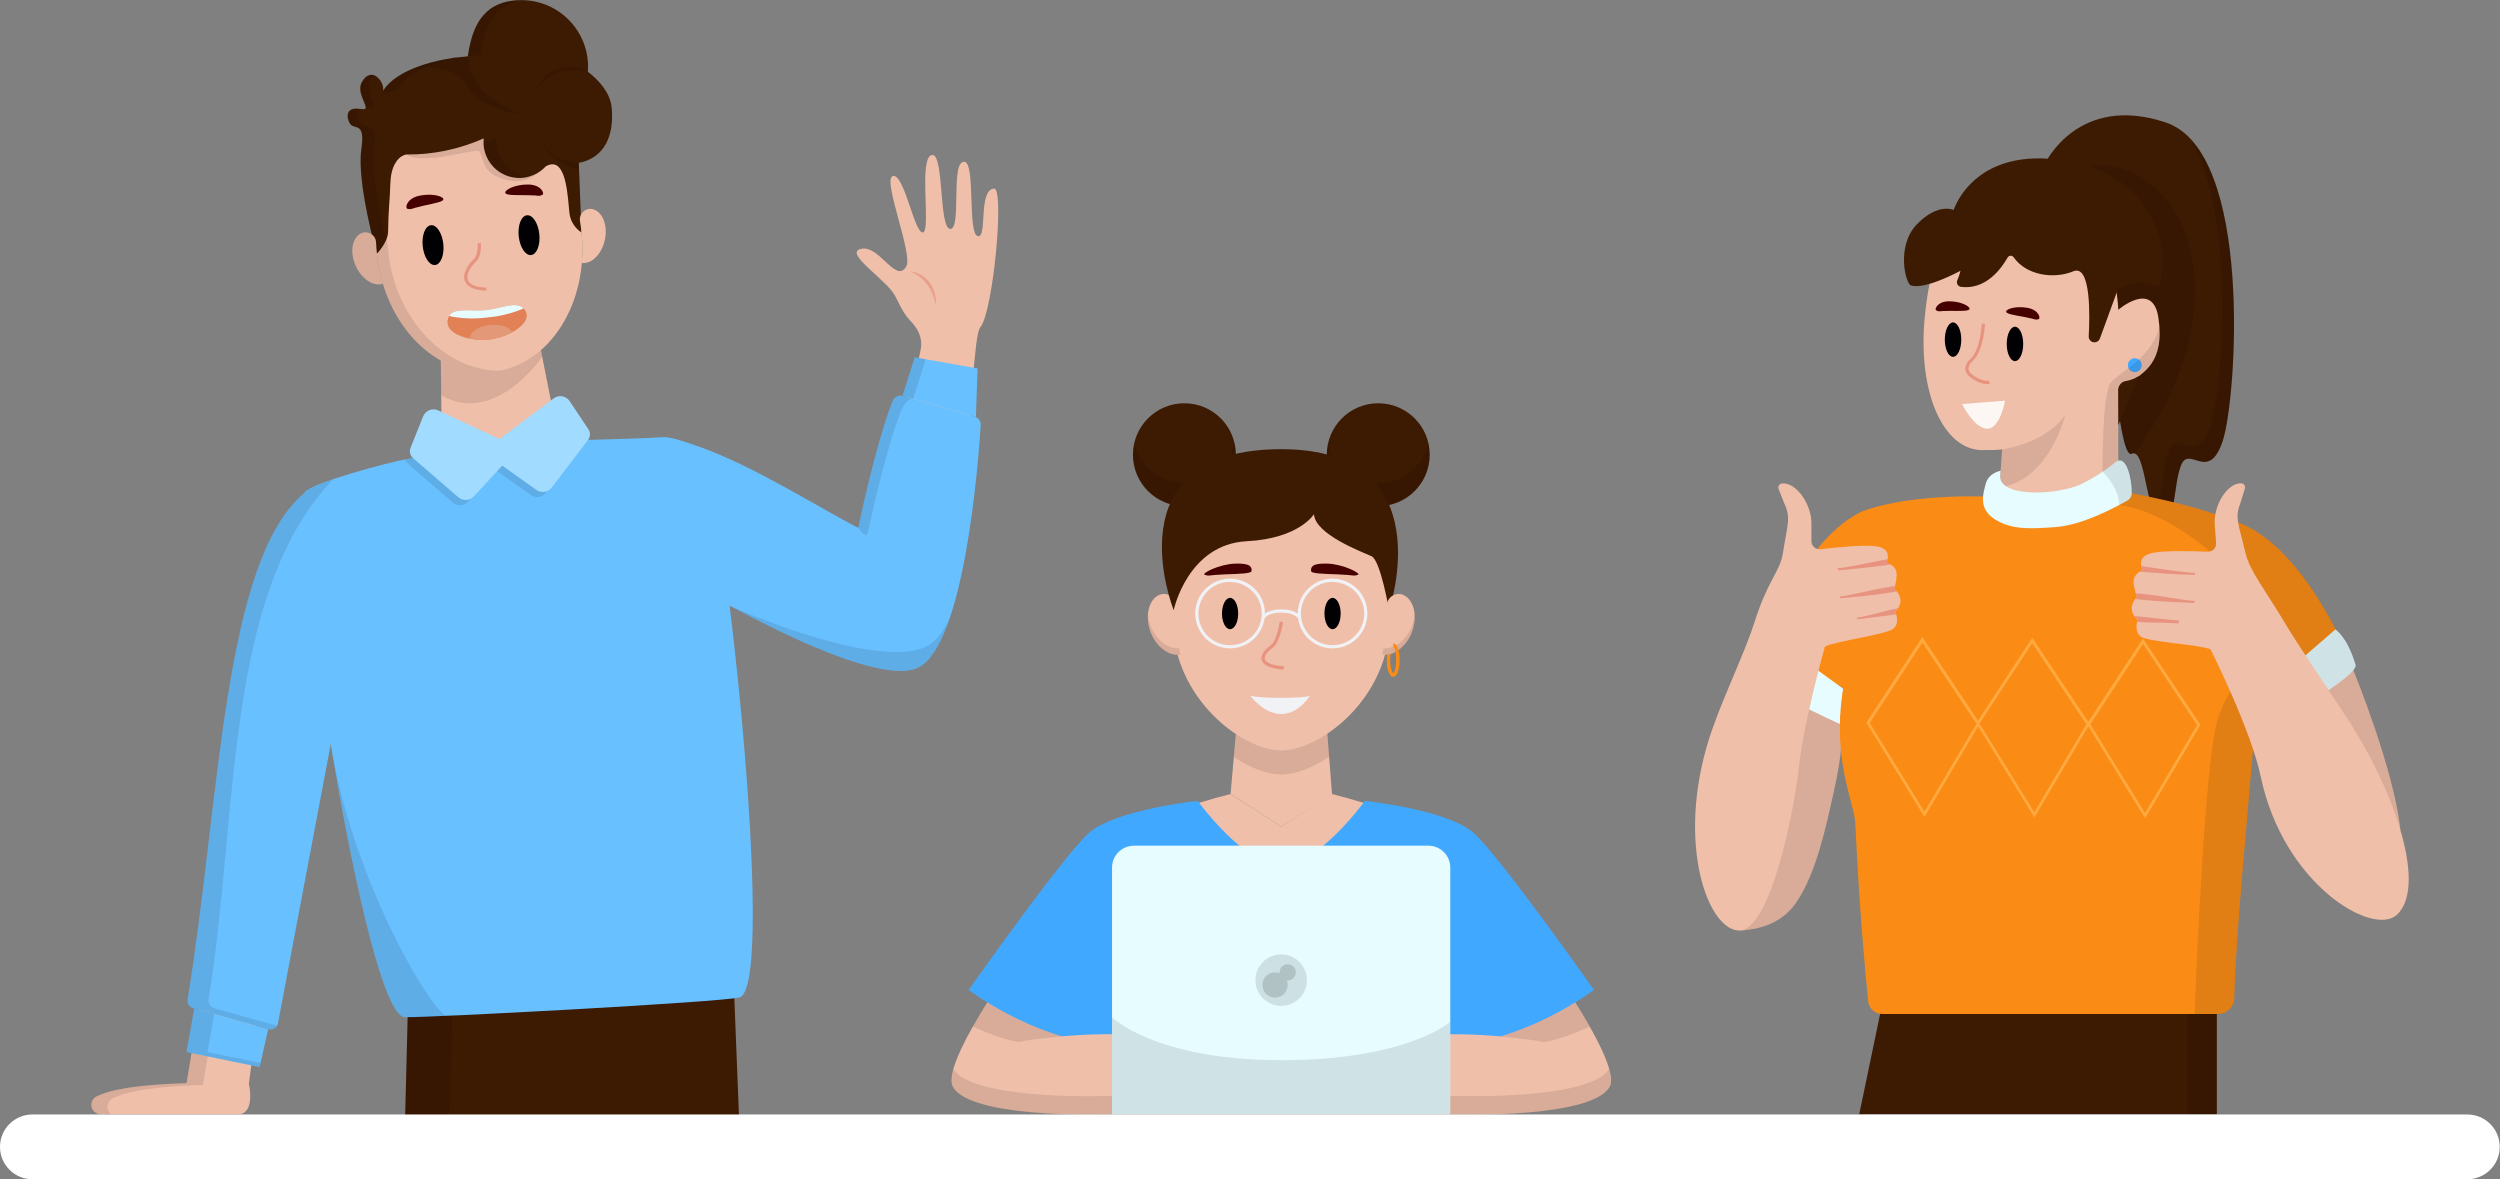 <svg width="424" height="200" viewBox="0 0 424 200" fill="none" xmlns="http://www.w3.org/2000/svg">
<rect x="0" y="0" width="424" height="200" fill="#808080" stroke="none"/>
<g clip-path="url(#clip0_2777_9574)">
<path d="M319.156 170.594L315.322 188.989H375.977V169.187L319.156 170.594Z" fill="#3D1A02"/>
<g opacity="0.1">
<path d="M375.977 169.187L370.965 169.312V188.989H375.977V169.187Z" fill="black"/>
</g>
<path d="M399.127 113.664C399.127 113.664 406.097 130.668 407.101 140.747L393.919 115.115L399.127 113.664Z" fill="#EFBFA9"/>
<path d="M295.307 157.822C298.459 157.576 302.239 156.638 304.709 152.963C308.079 147.956 309.726 140.038 310.981 134.42C313.162 124.653 312.071 122.81 312.071 122.81C312.071 122.81 309.067 119.123 308.527 119.341C307.987 119.559 297.827 113.68 297.827 113.68L295.307 157.822Z" fill="#EFBFA9"/>
<path d="M376.969 74.802C374.553 82.033 371.259 75.309 369.88 78.984C368.5 82.66 369.242 88.119 366.58 88.119C364.121 88.119 364.006 77.632 362.076 76.928C361.988 76.893 361.894 76.877 361.799 76.883C361.705 76.889 361.613 76.915 361.53 76.961C359.076 78.101 357.424 48.924 357.042 48.417C356.889 48.215 355.193 44.747 353.224 40.706C352.172 38.524 351.043 36.201 350.029 34.118L346.904 27.622C346.904 27.622 352.483 15.815 367.322 20.773C382.161 25.73 379.374 67.57 376.969 74.802Z" fill="#3D1A02"/>
<g opacity="0.1">
<path d="M362.059 76.928C361.972 76.893 361.877 76.877 361.783 76.883C361.688 76.889 361.597 76.915 361.514 76.961C359.06 78.101 357.407 48.924 357.026 48.417C356.873 48.215 355.177 44.747 353.208 40.706C353.312 39.495 353.377 38.802 353.377 38.802L353.824 31.533L354.501 28.261C354.501 28.261 361.956 26.259 368.347 35.094C372.617 40.978 376.566 56.886 362.059 76.928Z" fill="black"/>
</g>
<path d="M366.057 53.838C365.086 47.506 359.256 52.54 359.256 52.54C359.256 52.54 359 35.634 346.064 35.634C333.128 35.634 328.067 37.777 326.469 53.489C325.144 66.305 329.474 76.34 336.226 76.34C339.356 76.34 339.558 76.203 339.558 76.203L338.832 86.62C338.832 86.62 340.103 85.862 342.006 84.673L343.495 86.62C343.495 86.62 356.159 84.22 356.371 84.149C356.584 84.078 359.256 78.445 359.256 78.445V72.14C359.256 72.14 359.638 66.305 361.438 64.783C363.237 63.262 367.257 61.686 366.057 53.838Z" fill="#EFBFA9"/>
<path d="M359.256 72.14L362.757 63.769C362.014 64.225 361.187 64.529 360.325 64.663C360.009 64.769 359.734 64.971 359.538 65.241C359.343 65.511 359.236 65.835 359.234 66.169L359.256 72.14Z" fill="#3D1A02"/>
<path d="M324.059 48.39C326.409 49.246 332.495 45.925 332.495 45.925C332.369 46.487 332.186 47.035 331.95 47.561C331.904 47.674 331.884 47.797 331.893 47.919C331.902 48.041 331.939 48.16 332.002 48.266C332.064 48.371 332.15 48.461 332.252 48.528C332.355 48.595 332.472 48.637 332.593 48.652C336.825 49.197 339.465 45.494 340.49 43.678C340.541 43.589 340.613 43.514 340.701 43.46C340.789 43.407 340.888 43.377 340.991 43.372C341.093 43.368 341.195 43.39 341.287 43.435C341.379 43.481 341.457 43.55 341.516 43.634C343.642 46.677 348.273 47.403 351.637 46.012C354.691 44.747 354.424 53.882 354.244 57.023C354.236 57.156 354.255 57.289 354.301 57.415C354.346 57.54 354.417 57.655 354.508 57.752C354.6 57.849 354.71 57.927 354.832 57.979C354.955 58.032 355.087 58.059 355.22 58.059C355.422 58.06 355.618 57.998 355.783 57.883C355.948 57.768 356.074 57.605 356.142 57.416L359.24 48.93C359.24 48.93 363.401 46.879 366.1 48.793C368.516 41.551 364.579 30.377 352.145 27.622C334.977 23.805 331.345 35.612 331.345 35.612C331.345 35.612 328.716 34.336 325.127 38.017C321.539 41.698 323.197 48.074 324.059 48.39Z" fill="#3D1A02"/>
<path d="M341.739 61.249C342.51 61.249 343.135 59.943 343.135 58.332C343.135 56.72 342.51 55.414 341.739 55.414C340.968 55.414 340.343 56.72 340.343 58.332C340.343 59.943 340.968 61.249 341.739 61.249Z" fill="#010002"/>
<path d="M331.235 60.519C332.007 60.519 332.632 59.212 332.632 57.601C332.632 55.99 332.007 54.683 331.235 54.683C330.464 54.683 329.839 55.99 329.839 57.601C329.839 59.212 330.464 60.519 331.235 60.519Z" fill="#010002"/>
<g opacity="0.1">
<path d="M371.434 23.45C379.211 36.255 376.948 66.109 374.952 72.113C372.541 79.344 369.242 72.62 367.862 76.296C366.504 79.879 367.191 85.142 364.77 85.414C365.217 86.963 365.773 88.097 366.58 88.097C369.242 88.097 368.484 82.644 369.88 78.963C371.276 75.281 374.57 82.011 376.969 74.78C379.124 68.328 381.583 34.134 371.434 23.45Z" fill="black"/>
<path d="M360.118 74.3C360.516 75.974 360.947 77.027 361.405 76.988C361.056 75.63 360.663 74.573 360.118 74.3Z" fill="black"/>
</g>
<path d="M340.07 67.952L332.779 68.525C332.779 68.525 334.748 72.582 336.967 72.713C339.187 72.844 340.07 67.952 340.07 67.952Z" fill="#FCF7F3"/>
<path d="M337.234 65.165C336.372 65.143 335.532 64.889 334.802 64.429C334.153 64.036 333.401 63.48 333.313 62.662C333.31 62.323 333.385 61.988 333.534 61.683C333.683 61.378 333.9 61.112 334.17 60.906C335.92 59.27 336.106 54.951 336.106 54.907H336.651C336.651 55.092 336.455 59.472 334.54 61.282C334.335 61.432 334.167 61.627 334.049 61.852C333.931 62.077 333.866 62.326 333.859 62.58C333.919 63.169 334.589 63.638 335.086 63.944C335.768 64.383 336.565 64.609 337.376 64.593L337.431 65.138L337.234 65.165Z" fill="#E8937F"/>
<g opacity="0.1">
<path d="M350.263 70.352C346.898 75.293 339.558 76.198 339.558 76.198L339.012 83.833C339.716 83.893 338.729 82.769 339.847 82.535C347.831 80.85 350.263 70.352 350.263 70.352Z" fill="black"/>
</g>
<path d="M340.245 52.807C340.321 52.382 341.925 51.858 343.877 52.213C345.829 52.567 346.151 54.04 345.731 54.143C345.06 54.302 345.371 54.143 343.419 53.778C341.467 53.413 340.169 53.238 340.245 52.807Z" fill="#460000"/>
<g opacity="0.1">
<path d="M295.307 157.822C298.459 157.576 302.239 156.638 304.709 152.963C308.079 147.956 309.726 140.038 310.981 134.42C313.162 124.653 312.071 122.81 312.071 122.81C312.071 122.81 309.067 119.123 308.527 119.341C307.987 119.559 297.827 113.68 297.827 113.68L295.307 157.822Z" fill="black"/>
</g>
<path d="M334.039 52.355C334.039 51.918 332.566 51.111 330.581 51.1C328.596 51.089 328.007 52.48 328.4 52.654C329.032 52.938 328.754 52.714 330.739 52.725C332.724 52.736 334.039 52.785 334.039 52.355Z" fill="#460000"/>
<g opacity="0.1">
<path d="M399.127 113.664C399.127 113.664 406.097 130.668 407.101 140.747L393.919 115.115L399.127 113.664Z" fill="black"/>
</g>
<path d="M362.059 63.104C362.707 63.104 363.232 62.579 363.232 61.931C363.232 61.283 362.707 60.758 362.059 60.758C361.412 60.758 360.887 61.283 360.887 61.931C360.887 62.579 361.412 63.104 362.059 63.104Z" fill="#40A9FF"/>
<path d="M316.162 86.598C306.094 90.857 299.583 108.527 299.583 108.527L313.217 117.138L323.748 109.23L316.162 86.598Z" fill="#FA8C16"/>
<path d="M297.347 114.008C298.132 109.001 299.943 107.611 299.943 107.611L312.601 116.805L312.055 122.804C312.055 122.804 297.025 116.031 297.347 114.008Z" fill="#E6FCFF"/>
<path d="M337.796 84.258C337.796 84.258 324.986 83.517 316.162 86.598C313.244 87.618 313.778 96.071 313.62 108.56C313.56 113.059 312.306 116.664 312.082 121.621C311.668 131.012 314.52 136.509 314.667 139.721C315.36 154.681 316.407 165.473 316.849 169.836C316.912 170.423 317.191 170.966 317.631 171.36C318.071 171.754 318.641 171.971 319.232 171.969H376.173C376.893 171.969 377.585 171.687 378.1 171.183C378.614 170.68 378.911 169.994 378.927 169.274C379.505 146.991 386.453 94.805 382.777 90.857C378.96 86.734 361.508 83.664 361.508 83.664C361.508 83.664 358.296 86.074 347.929 85.938C337.562 85.802 337.796 84.258 337.796 84.258Z" fill="#FA8C16"/>
<path d="M373.201 122.93L363.444 108.298L354.173 122.439L344.668 108.156L335.468 122.226L326.027 108.047L316.533 122.564L326.393 138.554L335.495 123.175L345.033 138.647L354.184 123.175L363.81 138.783L373.201 122.93ZM326.382 137.654L317.111 122.613L326.033 108.979L335.178 122.695L335.211 122.75L326.382 137.654ZM345.022 137.747L335.751 122.744L335.724 122.712L344.668 109.072L353.846 122.832L345.022 137.747ZM354.528 122.843L363.45 109.208L372.628 122.973L363.799 137.889L354.528 122.843Z" fill="#FFA940"/>
<path d="M378.529 88.278C389.071 91.152 396.526 107.627 396.526 107.627L385.248 117.078L372.699 111.554L378.529 88.278Z" fill="#FA8C16"/>
<path d="M399.504 112.759C398.059 107.9 396.073 106.76 396.073 106.76L384.539 116.745L384.484 123.426C384.484 123.426 400.093 114.722 399.504 112.759Z" fill="#E6FCFF"/>
<g opacity="0.1">
<path d="M372.214 171.968H376.173C376.893 171.976 377.586 171.698 378.102 171.197C378.618 170.695 378.914 170.01 378.927 169.291C379.26 156.491 381.692 133.815 383.007 116.08L384.539 116.756L384.485 123.437C384.485 123.437 400.093 114.711 399.504 112.759C398.244 108.532 396.581 107.125 396.172 106.831C394.536 103.515 387.686 90.77 378.529 88.288C372.039 85.529 361.514 83.675 361.514 83.675C361.514 83.675 360.216 84.645 356.606 85.311C357.017 85.534 357.487 85.626 357.953 85.572C367.071 85.572 380.743 96.861 383.705 104.475C386.666 112.088 377.935 113.135 375.753 123.519C373.572 133.902 372.214 171.968 372.214 171.968Z" fill="black"/>
</g>
<path d="M321.43 103.733C321.499 103.887 321.557 104.046 321.605 104.208C321.79 104.84 321.943 105.953 321.103 106.634C319.876 107.638 311.341 108.707 309.503 109.667C309.503 109.667 305.893 122.515 305.14 129.807C304.387 137.098 300.232 158.427 294.702 157.811C289.172 157.195 284.04 141.543 290.481 123.453C292.815 116.909 295.934 110.659 297.614 105.375C299.834 98.339 301.884 96.976 302.375 93.84C303.144 88.932 303.782 87.841 302.599 85.338L301.672 82.987C301.623 82.888 301.599 82.778 301.601 82.667C301.604 82.556 301.633 82.447 301.687 82.35C301.74 82.252 301.816 82.169 301.909 82.108C302.001 82.046 302.107 82.007 302.217 81.995C304.578 81.744 307.212 85.447 307.212 88.67V91.762C307.213 91.959 307.255 92.154 307.335 92.334C307.416 92.514 307.534 92.674 307.681 92.805C307.829 92.936 308.002 93.034 308.19 93.093C308.378 93.152 308.576 93.171 308.772 93.148C311.308 92.842 316.276 92.33 318.311 92.668C320.197 92.973 320.285 94.129 320.138 94.849C320.099 95.057 320.033 95.259 319.941 95.449C320.196 95.514 320.44 95.615 320.666 95.749C321.003 95.927 321.278 96.203 321.457 96.539C321.636 96.875 321.71 97.257 321.67 97.636C321.635 98.226 321.547 98.812 321.408 99.386C321.372 99.563 321.315 99.735 321.239 99.899C321.416 100.018 321.576 100.162 321.714 100.325C322.089 100.749 322.306 101.291 322.324 101.857C322.325 102.337 322.174 102.804 321.894 103.193C321.758 103.389 321.603 103.57 321.43 103.733Z" fill="#EFBFA9"/>
<path d="M406.501 155.161C402.4 158.907 387.266 149.969 383.437 131.77C381.73 123.666 374.913 110.125 374.913 110.125C373.005 109.312 364.415 108.887 363.117 107.981C362.168 107.327 362.31 106.105 362.457 105.489C362.487 105.361 362.525 105.235 362.572 105.113C362.349 104.926 362.151 104.712 361.983 104.475C361.727 104.132 361.574 103.723 361.541 103.297C361.519 102.676 361.729 102.069 362.13 101.595C362.231 101.47 362.347 101.356 362.474 101.257C362.362 101.058 362.278 100.846 362.223 100.625C362.07 100.104 361.953 99.574 361.874 99.037C361.805 98.626 361.868 98.202 362.055 97.829C362.243 97.455 362.544 97.151 362.916 96.96C363.08 96.864 363.253 96.785 363.434 96.725C363.309 96.499 363.215 96.257 363.155 96.005C363.003 95.291 363.106 94.249 364.852 93.824C366.858 93.328 371.849 93.464 374.401 93.573C374.598 93.583 374.794 93.551 374.978 93.479C375.161 93.406 375.327 93.296 375.465 93.154C375.602 93.013 375.707 92.844 375.774 92.658C375.841 92.473 375.867 92.275 375.851 92.079C375.802 91.364 375.721 90.366 375.617 88.997C375.377 85.785 377.717 81.908 380.094 81.968C380.205 81.971 380.313 82.001 380.41 82.055C380.506 82.109 380.588 82.186 380.648 82.279C380.709 82.371 380.746 82.477 380.757 82.587C380.768 82.698 380.752 82.809 380.711 82.911L379.969 85.327C378.971 87.896 379.696 88.948 380.836 93.78C381.545 96.818 384.015 99.779 387.675 105.915C389.856 109.558 393.979 115.556 397.9 121.545C406.615 134.857 411.518 150.569 406.501 155.161Z" fill="#EFBFA9"/>
<path d="M320.672 95.733C319.036 96.022 314.013 96.556 311.723 96.736L311.641 96.387C313.713 96.213 318.256 95.165 320.143 94.833C320.104 95.041 320.038 95.242 319.947 95.433C320.201 95.498 320.445 95.599 320.672 95.733Z" fill="#E8937F"/>
<path d="M321.708 100.308L320.121 100.57C317.721 100.973 314.089 101.263 312.093 101.475L311.99 101.181C313.953 100.973 317.569 100.008 319.963 99.61L321.403 99.37C321.366 99.547 321.31 99.719 321.234 99.883C321.411 100.002 321.57 100.145 321.708 100.308Z" fill="#E8937F"/>
<path d="M321.43 103.733C321.499 103.887 321.557 104.046 321.604 104.207C319.908 104.453 317.029 104.753 315.011 105.031L314.869 104.78C317.051 104.469 320.274 103.411 321.888 103.177C321.755 103.378 321.602 103.564 321.43 103.733Z" fill="#E8937F"/>
<path d="M372.274 97.156V97.51C369.793 97.472 364.034 97.091 362.932 96.965C363.096 96.869 363.27 96.79 363.45 96.731C363.325 96.504 363.232 96.262 363.172 96.011C364.513 96.158 369.956 97.118 372.274 97.156Z" fill="#E8937F"/>
<path d="M372.214 101.906V102.261C370.212 102.179 366.531 102.042 364.104 101.792L362.152 101.595C362.253 101.47 362.369 101.356 362.496 101.257C362.384 101.058 362.299 100.846 362.245 100.625L364.203 100.821C366.597 101.066 370.245 101.83 372.214 101.906Z" fill="#E8937F"/>
<path d="M369.558 105.254L369.487 105.729C367.306 105.56 364.093 105.614 362.457 105.489C362.487 105.361 362.525 105.235 362.572 105.113C362.349 104.926 362.151 104.712 361.983 104.475C363.324 104.578 367.082 105.064 369.558 105.254Z" fill="#E8937F"/>
<path d="M358.798 78.374C356.996 79.85 355.028 81.113 352.935 82.137C348.916 83.958 339.509 84.4 339.225 80.937L339.307 79.846C339.307 79.846 337.311 80.162 336.804 81.984C336.296 83.805 335.495 86.347 338.44 88.147C341.265 89.837 344.122 89.717 348.605 89.395C353.088 89.074 358.422 86.232 360.881 84.847C361.084 84.718 361.251 84.538 361.365 84.326C361.48 84.115 361.538 83.877 361.536 83.636C361.607 81.564 360.696 76.896 358.798 78.374Z" fill="#E6FCFF"/>
<g opacity="0.1">
<path d="M362.626 63.862L360.325 64.663C360.009 64.768 359.733 64.97 359.537 65.24C359.342 65.51 359.236 65.835 359.234 66.168V78.128C360.821 77.659 361.579 81.733 361.541 83.62C361.546 83.86 361.488 84.098 361.373 84.309C361.258 84.52 361.091 84.698 360.887 84.825C360.467 85.065 359.954 85.371 359.376 85.66C359.376 85.66 359.643 83.931 357.795 81.411C357.427 80.912 357.026 80.438 356.595 79.993C356.595 79.993 356.469 66.779 357.991 64.892C359.512 63.005 364.666 60.977 366.22 55.529C366.564 60.6 364.366 62.564 362.626 63.862Z" fill="black"/>
</g>
<path d="M248.166 144.013C244.774 140.256 232.351 136.258 225.866 134.66L217.288 140.196L208.704 134.666C202.236 136.264 189.796 140.261 186.404 144.019C184.621 145.993 177.035 155.602 170.676 165.026C168.56 168.167 166.58 171.287 164.999 174.095C162.272 178.905 160.734 182.821 161.645 184.375C164.672 189.584 186.153 189.016 186.153 189.016H217.097H248.428C248.428 189.016 269.91 189.562 272.969 184.37C276.029 179.178 251.564 147.793 248.166 144.013Z" fill="#EFBFA9"/>
<g opacity="0.1">
<path d="M186.633 170.594C186.633 170.594 186.72 173.157 180.089 175.759C178.491 175.966 175.988 176.113 172.792 176.697C170.065 176.462 165.157 174.183 164.971 174.09C166.553 171.281 168.533 168.162 170.649 165.021L186.633 170.594Z" fill="black"/>
</g>
<g opacity="0.1">
<path d="M247.954 170.616C247.954 170.616 247.866 173.174 254.471 175.775C256.069 175.988 258.572 176.13 261.768 176.713C264.494 176.484 269.403 174.205 269.588 174.112C268.006 171.303 266.027 168.184 263.911 165.042L247.954 170.616Z" fill="black"/>
</g>
<path d="M217.31 146.811C211.082 146.811 203.13 135.833 203.13 135.833C203.13 135.833 189.071 137.3 184.621 141.325C180.171 145.35 164.29 167.889 164.29 167.889C164.29 167.889 174.995 176.07 187.435 177.22C199.875 178.371 217.31 146.811 217.31 146.811Z" fill="#40A9FF"/>
<path d="M217.31 146.811C223.543 146.811 231.489 135.833 231.489 135.833C231.489 135.833 245.548 137.3 249.999 141.325C254.449 145.35 270.33 167.889 270.33 167.889C270.33 167.889 259.591 176.059 247.174 177.242C234.756 178.426 217.31 146.811 217.31 146.811Z" fill="#40A9FF"/>
<path d="M180.116 175.759C180.116 175.759 188.597 174.941 193.947 175.759C199.297 176.577 189.333 180.498 189.333 180.498L182.483 179.691L180.116 175.759Z" fill="#EFBFA9"/>
<path d="M254.481 175.775C254.481 175.775 246.028 174.941 240.673 175.775C235.318 176.61 245.292 180.514 245.292 180.514L252.142 179.707L254.481 175.775Z" fill="#EFBFA9"/>
<path d="M225.916 134.742L217.288 140.196L208.704 134.66L209.773 122.531L224.967 122.602L225.916 134.742Z" fill="#EFBFA9"/>
<path d="M233.752 85.845C238.571 85.845 242.478 81.938 242.478 77.119C242.478 72.3 238.571 68.394 233.752 68.394C228.933 68.394 225.027 72.3 225.027 77.119C225.027 81.938 228.933 85.845 233.752 85.845Z" fill="#3D1A02"/>
<g opacity="0.1">
<path d="M209.26 128.356C212.063 130.287 214.97 131.361 217.31 131.361C219.649 131.361 222.594 130.27 225.414 128.323L224.967 122.602L209.773 122.531L209.26 128.356Z" fill="black"/>
</g>
<path d="M200.872 85.845C205.692 85.845 209.598 81.938 209.598 77.119C209.598 72.3 205.692 68.394 200.872 68.394C196.053 68.394 192.147 72.3 192.147 77.119C192.147 81.938 196.053 85.845 200.872 85.845Z" fill="#3D1A02"/>
<path d="M235.656 105.489C235.656 118.218 224.116 127.271 217.31 127.271C210.504 127.271 198.958 118.191 198.969 105.456C198.98 92.722 207.199 82.415 217.332 82.42C227.464 82.426 235.667 92.755 235.656 105.489Z" fill="#EFBFA9"/>
<path d="M208.622 106.711C209.381 106.711 209.996 105.522 209.996 104.055C209.996 102.588 209.381 101.399 208.622 101.399C207.863 101.399 207.248 102.588 207.248 104.055C207.248 105.522 207.863 106.711 208.622 106.711Z" fill="#010002"/>
<g opacity="0.1">
<path d="M233.752 81.968C231.773 81.97 229.851 81.299 228.303 80.065C226.755 78.832 225.673 77.108 225.234 75.178C224.939 76.457 224.936 77.786 225.225 79.067C225.515 80.347 226.09 81.545 226.907 82.573C227.724 83.6 228.763 84.43 229.945 85C231.128 85.57 232.423 85.866 233.736 85.866C235.049 85.866 236.344 85.57 237.527 85C238.709 84.43 239.748 83.6 240.565 82.573C241.382 81.545 241.957 80.347 242.247 79.067C242.536 77.786 242.533 76.457 242.238 75.178C241.8 77.103 240.723 78.822 239.181 80.055C237.64 81.288 235.726 81.963 233.752 81.968Z" fill="black"/>
</g>
<g opacity="0.1">
<path d="M200.873 81.968C198.895 81.968 196.976 81.296 195.43 80.062C193.885 78.828 192.804 77.106 192.365 75.178C192.072 76.456 192.07 77.785 192.361 79.064C192.652 80.343 193.228 81.54 194.045 82.566C194.862 83.591 195.9 84.42 197.082 84.989C198.263 85.559 199.558 85.855 200.87 85.855C202.181 85.855 203.476 85.559 204.658 84.989C205.84 84.42 206.878 83.591 207.695 82.566C208.512 81.54 209.088 80.343 209.378 79.064C209.669 77.785 209.668 76.456 209.375 75.178C208.936 77.105 207.856 78.827 206.312 80.06C204.767 81.294 202.849 81.966 200.873 81.968Z" fill="black"/>
</g>
<path d="M226.003 106.711C226.762 106.711 227.377 105.522 227.377 104.055C227.377 102.588 226.762 101.399 226.003 101.399C225.244 101.399 224.628 102.588 224.628 104.055C224.628 105.522 225.244 106.711 226.003 106.711Z" fill="#010002"/>
<path d="M222.349 96.79C222.349 96.283 222.349 95.482 225.152 95.591C227.955 95.7 230.9 97.292 230.327 97.478C229.417 97.772 229.82 97.527 227.006 97.418C224.192 97.308 222.327 97.298 222.349 96.79Z" fill="#460000"/>
<path d="M212.276 96.79C212.276 96.283 212.276 95.482 209.467 95.591C206.659 95.7 203.725 97.292 204.297 97.478C205.208 97.772 204.805 97.527 207.619 97.418C210.433 97.308 212.292 97.298 212.276 96.79Z" fill="#460000"/>
<path d="M217.708 113.571C215.445 113.391 214.228 112.862 213.988 111.935C213.667 110.724 215.308 109.574 215.494 109.448C216.388 108.843 216.917 106.329 217.042 105.413L217.588 105.489C217.588 105.631 217.081 109.034 215.804 109.895C215.199 110.31 214.348 111.155 214.517 111.799C214.616 112.159 215.166 112.802 217.757 113.004L217.708 113.571Z" fill="#E8937F"/>
<path d="M199.346 105.074C199.346 104.36 199.373 103.651 199.422 102.948C199.451 102.621 199.401 102.293 199.275 101.99C199.15 101.687 198.953 101.419 198.702 101.209C198.451 100.998 198.153 100.852 197.833 100.781C197.513 100.711 197.18 100.719 196.864 100.804H196.837C194.939 101.421 194.137 104.175 195.043 106.951C195.91 109.617 198.342 111.428 200.191 111.003C199.724 109.057 199.441 107.073 199.346 105.074Z" fill="#EFBFA9"/>
<path d="M208.622 109.966C207.453 109.966 206.31 109.62 205.338 108.97C204.366 108.321 203.608 107.397 203.16 106.317C202.713 105.237 202.596 104.048 202.824 102.901C203.052 101.755 203.615 100.701 204.442 99.875C205.269 99.048 206.322 98.485 207.469 98.257C208.616 98.029 209.804 98.146 210.884 98.593C211.965 99.04 212.888 99.798 213.538 100.77C214.187 101.743 214.534 102.886 214.534 104.055C214.531 105.622 213.907 107.124 212.799 108.232C211.691 109.34 210.189 109.964 208.622 109.966ZM208.622 98.688C207.561 98.688 206.523 99.003 205.641 99.593C204.758 100.182 204.07 101.021 203.664 102.001C203.258 102.982 203.152 104.061 203.359 105.102C203.566 106.143 204.077 107.099 204.828 107.849C205.578 108.6 206.534 109.111 207.575 109.318C208.616 109.525 209.695 109.419 210.676 109.013C211.656 108.606 212.494 107.919 213.084 107.036C213.674 106.154 213.989 105.116 213.989 104.055C213.981 102.636 213.413 101.277 212.407 100.276C211.402 99.275 210.041 98.712 208.622 98.71V98.688Z" fill="#F0F2F5"/>
<path d="M226.003 109.966C224.834 109.966 223.691 109.62 222.718 108.97C221.746 108.321 220.989 107.397 220.541 106.317C220.094 105.237 219.977 104.048 220.205 102.901C220.433 101.755 220.996 100.701 221.823 99.875C222.649 99.048 223.703 98.485 224.849 98.257C225.996 98.029 227.185 98.146 228.265 98.593C229.345 99.04 230.269 99.798 230.918 100.77C231.568 101.743 231.914 102.886 231.914 104.055C231.912 105.622 231.288 107.124 230.18 108.232C229.072 109.34 227.57 109.964 226.003 109.966ZM226.003 98.688C224.941 98.688 223.904 99.003 223.021 99.593C222.139 100.182 221.451 101.021 221.045 102.001C220.639 102.982 220.532 104.061 220.74 105.102C220.947 106.143 221.458 107.099 222.208 107.849C222.959 108.6 223.915 109.111 224.956 109.318C225.997 109.525 227.076 109.419 228.056 109.013C229.037 108.606 229.875 107.919 230.465 107.036C231.054 106.154 231.369 105.116 231.369 104.055C231.362 102.636 230.794 101.277 229.788 100.276C228.783 99.275 227.422 98.712 226.003 98.71V98.688Z" fill="#F0F2F5"/>
<path d="M220.167 104.906C220.167 104.906 219.622 103.897 217.31 103.897C214.997 103.897 214.463 104.895 214.457 104.906L213.961 104.671C213.988 104.617 214.605 103.351 217.31 103.351C220.015 103.351 220.636 104.617 220.658 104.671L220.167 104.9L220.413 104.786L220.167 104.906Z" fill="#F0F2F5"/>
<path d="M199.057 103.482C199.057 103.482 188.149 76.181 217.31 76.181C244.905 76.181 235.59 103.509 235.59 103.509C235.59 103.509 234.14 95.04 232.613 94.336C231.086 93.633 223.025 90.644 222.851 87.203C222.851 87.203 220.364 91.332 211.464 91.79C201.413 92.302 199.057 103.482 199.057 103.482Z" fill="#3D1A02"/>
<g opacity="0.1">
<path d="M272.887 181.316C269.692 186.448 248.423 185.886 248.423 185.886H221.073C220.583 186.31 220.009 186.626 219.389 186.814C218.769 187.002 218.116 187.058 217.473 186.977V189.038H248.417C248.417 189.038 269.899 189.584 272.958 184.392C273.313 183.721 273.264 182.696 272.887 181.316Z" fill="black"/>
</g>
<g opacity="0.1">
<path d="M214.872 185.903H186.175C186.175 185.903 164.906 186.448 161.716 181.338C161.339 182.685 161.29 183.743 161.667 184.386C164.693 189.595 186.175 189.027 186.175 189.027H217.119V186.911C216.296 186.772 215.523 186.424 214.872 185.903Z" fill="black"/>
</g>
<path d="M212.036 117.967C212.036 117.967 212.778 118.354 217.31 118.354C221.842 118.354 222.169 117.967 222.169 117.967C222.169 117.967 220.358 121.092 217.31 121.092C214.261 121.092 212.036 117.967 212.036 117.967Z" fill="#F0F2F5"/>
<path d="M235.274 105.074C235.274 104.36 235.274 103.651 235.203 102.948C235.174 102.621 235.224 102.293 235.35 101.99C235.475 101.687 235.672 101.419 235.923 101.209C236.174 100.998 236.472 100.852 236.792 100.781C237.112 100.711 237.444 100.719 237.761 100.804C239.659 101.421 240.488 104.175 239.555 106.951C238.682 109.617 236.256 111.428 234.407 111.003C234.788 109.137 235.279 107.087 235.274 105.074Z" fill="#EFBFA9"/>
<g opacity="0.1">
<path d="M195.043 105.849C194.86 105.303 194.743 104.737 194.694 104.164C194.619 105.115 194.736 106.072 195.037 106.978C195.904 109.645 198.337 111.455 200.185 111.03C200.12 110.675 200.044 110.315 199.973 109.939C198.157 110.163 195.877 108.418 195.043 105.849Z" fill="black"/>
</g>
<g opacity="0.1">
<path d="M239.582 105.849C238.742 108.418 236.468 110.185 234.647 109.934C234.57 110.297 234.5 110.661 234.434 111.025C236.283 111.45 238.71 109.639 239.582 106.973C239.883 106.067 240 105.11 239.926 104.158C239.879 104.734 239.764 105.301 239.582 105.849Z" fill="black"/>
</g>
<path d="M235.203 111.586C235.203 111.406 235.203 111.232 235.247 111.041C235.446 111.026 235.644 110.989 235.836 110.932C235.808 111.145 235.786 111.363 235.776 111.597C235.776 111.701 235.776 111.804 235.776 111.914C235.776 113.386 236.146 114.128 236.277 114.177C236.425 114.128 236.795 113.386 236.795 111.914C236.795 110.441 236.425 109.705 236.288 109.656V109.11C237.03 109.11 237.379 110.577 237.379 111.941C237.379 113.304 237.041 114.777 236.288 114.777C235.536 114.777 235.198 113.304 235.198 111.941C235.198 111.799 235.198 111.701 235.203 111.586Z" fill="#FA8C16"/>
<path d="M192.321 143.43H242.255C243.24 143.43 244.184 143.821 244.881 144.517C245.577 145.214 245.968 146.159 245.968 147.144V188.995H188.602V147.165C188.599 146.675 188.693 146.19 188.879 145.736C189.065 145.283 189.338 144.87 189.684 144.523C190.03 144.176 190.441 143.901 190.893 143.713C191.346 143.525 191.831 143.429 192.321 143.43Z" fill="#E6FCFF"/>
<g opacity="0.1">
<path d="M188.602 172.536C188.602 172.536 195.899 179.805 217.288 179.805C238.677 179.805 245.957 173.316 245.957 173.316V189.016H188.602V172.536Z" fill="black"/>
</g>
<path d="M217.288 170.594C219.697 170.594 221.651 168.641 221.651 166.231C221.651 163.822 219.697 161.868 217.288 161.868C214.878 161.868 212.925 163.822 212.925 166.231C212.925 168.641 214.878 170.594 217.288 170.594Z" fill="#CDE0E3"/>
<path d="M216.252 169.187C217.435 169.187 218.395 168.228 218.395 167.044C218.395 165.86 217.435 164.901 216.252 164.901C215.068 164.901 214.108 165.86 214.108 167.044C214.108 168.228 215.068 169.187 216.252 169.187Z" fill="#B1C2C4"/>
<path d="M218.395 166.28C219.154 166.28 219.769 165.665 219.769 164.906C219.769 164.147 219.154 163.532 218.395 163.532C217.636 163.532 217.021 164.147 217.021 164.906C217.021 165.665 217.636 166.28 218.395 166.28Z" fill="#B1C2C4"/>
<path d="M69.321 165.359L68.666 191.236H125.411L124.118 158.716L69.321 165.359Z" fill="#3D1A02"/>
<path d="M118.954 76.525C117.471 75.2 113.888 73.984 112.044 74.158C110.555 74.294 104.104 74.491 101.213 74.567L99.796 74.605L85.076 77.987L70.046 77.676L68.65 77.927C65.803 78.445 52.867 81.886 51.695 83.489C49.039 87.094 61.795 172.247 68.65 172.514C72.086 172.639 122.057 170 125.395 169.165C132.064 167.518 122.286 79.508 118.954 76.525Z" fill="#69C0FF"/>
<path d="M93.944 70.51L84.984 76.967L74.889 72.495L74.753 60.306L91.572 58.561L93.944 70.51Z" fill="#EFBFA9"/>
<g opacity="0.1">
<path d="M91.572 58.561L74.753 60.306L74.829 67.047C84.073 72.293 91.959 60.502 91.959 60.502L91.572 58.561Z" fill="black"/>
</g>
<g opacity="0.1">
<path d="M99.087 74.649C99.066 74.95 98.958 75.238 98.776 75.478L92.613 83.555C92.317 83.945 91.88 84.205 91.396 84.279C90.911 84.354 90.417 84.237 90.017 83.953L84.225 79.835L79.404 85.076C79.071 85.436 78.612 85.652 78.123 85.679C77.633 85.707 77.152 85.543 76.781 85.224L69.092 78.581C68.901 78.416 68.755 78.206 68.666 77.97L70.062 77.719L85.076 77.987C85.076 77.987 95.689 75.009 99.087 74.649Z" fill="black"/>
</g>
<path d="M99.801 72.822L96.616 68.034C96.473 67.817 96.287 67.633 96.069 67.492C95.852 67.351 95.608 67.256 95.352 67.213C95.096 67.17 94.835 67.18 94.583 67.242C94.331 67.305 94.095 67.418 93.889 67.576L84.716 74.474L74.316 69.604C74.083 69.496 73.831 69.436 73.574 69.429C73.318 69.421 73.062 69.466 72.823 69.561C72.585 69.655 72.368 69.797 72.186 69.978C72.003 70.159 71.86 70.375 71.764 70.613L69.626 75.958C69.507 76.256 69.483 76.584 69.559 76.896C69.636 77.208 69.808 77.488 70.052 77.697L77.741 84.34C78.112 84.659 78.591 84.823 79.08 84.795C79.568 84.768 80.027 84.552 80.359 84.193L85.18 78.974L90.972 83.091C91.371 83.374 91.865 83.491 92.349 83.418C92.833 83.345 93.27 83.087 93.567 82.698L99.73 74.616C99.927 74.362 100.039 74.052 100.052 73.73C100.065 73.409 99.977 73.091 99.801 72.822Z" fill="#A1DBFF"/>
<path d="M83.538 63.051C93.125 62.055 99.882 51.483 98.63 39.436C97.379 27.39 88.594 18.432 79.007 19.428C69.42 20.424 62.663 30.996 63.914 43.042C65.165 55.089 73.951 64.047 83.538 63.051Z" fill="#EFBFA9"/>
<g opacity="0.1">
<path d="M65.869 42.762C64.669 31.244 62.662 30.998 63.916 43.04C65.171 55.081 73.951 64.047 83.549 63.049C83.969 63.005 84.384 62.935 84.798 62.858C75.701 62.984 67.079 54.274 65.869 42.762Z" fill="black"/>
</g>
<path d="M98.165 27.622L98.623 39.43C98.063 39.068 97.589 38.587 97.236 38.021C96.882 37.456 96.658 36.819 96.578 36.157C96.289 33.403 96.076 27.612 93.535 27.873C93.187 27.92 92.853 28.039 92.553 28.222C91.76 29.083 90.734 29.697 89.601 29.989C88.467 30.282 87.273 30.24 86.162 29.871C85.051 29.501 84.07 28.818 83.338 27.905C82.606 26.991 82.153 25.886 82.033 24.721C81.99 24.308 81.99 23.891 82.033 23.478C77.894 25.322 73.405 26.252 68.874 26.205C68.874 26.205 66.327 26.521 66.201 31.173C66.13 33.943 65.841 35.874 65.825 39.255C65.825 41.093 63.905 43.04 63.905 43.04C63.905 43.04 60.459 30.955 61.288 25.288C62.024 20.26 59.919 22.3 59.232 20.751C58.484 19.066 59.412 18.422 60.322 18.417C61.059 18.417 61.778 18.635 61.958 18.417C62.389 17.872 60.393 15.657 61.375 13.912C63.011 11.038 65.378 13.912 64.952 15.548C64.954 15.528 64.954 15.508 64.952 15.488C65.127 15.128 66.092 13.41 69.528 11.856C69.615 11.812 69.704 11.774 69.795 11.742C69.959 11.665 70.128 11.6 70.297 11.529L70.619 11.403C72.211 10.808 73.854 10.357 75.527 10.056C76.012 9.964 76.53 9.877 77.065 9.795L79.339 9.56C80.064 4.516 81.87 0.644 87.165 0.093C88.817 -0.093 90.49 0.088 92.064 0.622C93.638 1.156 95.075 2.031 96.272 3.184C97.47 4.337 98.399 5.739 98.993 7.292C99.587 8.845 99.831 10.509 99.708 12.167C101.546 13.601 103.471 15.679 103.728 18.166C104.207 22.774 102.664 26.766 98.165 27.622Z" fill="#3D1A02"/>
<path d="M100.45 35.448H100.423C100.137 35.402 99.845 35.425 99.571 35.516C99.297 35.606 99.048 35.762 98.847 35.969C98.646 36.176 98.497 36.429 98.415 36.706C98.332 36.983 98.317 37.275 98.372 37.559C98.481 38.175 98.563 38.797 98.628 39.424C98.808 41.146 98.824 42.88 98.677 44.605C100.341 44.807 102.059 43.111 102.582 40.689C103.128 38.175 102.173 35.836 100.45 35.448Z" fill="#EFBFA9"/>
<path d="M73.791 44.946C74.756 44.846 75.381 43.254 75.188 41.391C74.994 39.527 74.055 38.098 73.09 38.198C72.126 38.298 71.501 39.89 71.694 41.754C71.888 43.617 72.827 45.046 73.791 44.946Z" fill="#010002"/>
<path d="M90.07 43.257C91.035 43.157 91.66 41.565 91.467 39.702C91.273 37.838 90.334 36.409 89.37 36.509C88.405 36.609 87.78 38.201 87.973 40.064C88.167 41.928 89.106 43.357 90.07 43.257Z" fill="#010002"/>
<path d="M75.189 33.742C75.085 33.273 73.28 32.743 71.115 33.196C68.95 33.649 68.639 35.318 69.114 35.416C69.872 35.569 69.517 35.416 71.682 34.925C73.847 34.434 75.293 34.216 75.189 33.742Z" fill="#460000"/>
<path d="M85.687 32.651C85.687 32.171 87.323 31.282 89.559 31.293C91.795 31.304 92.422 32.864 91.975 33.054C91.266 33.365 91.577 33.114 89.363 33.103C87.149 33.093 85.682 33.136 85.687 32.651Z" fill="#460000"/>
<path d="M82.475 49.312C80.408 49.224 79.203 48.652 78.821 47.615C78.357 46.252 79.623 44.594 80.272 44.049C81.193 43.269 81.002 41.289 81.002 41.267L81.548 41.213C81.548 41.306 81.771 43.503 80.632 44.485C80.026 44.992 78.995 46.437 79.344 47.463C79.612 48.254 80.708 48.712 82.507 48.788L82.475 49.312Z" fill="#E8937F"/>
<path d="M86.827 56.374C85.629 57.018 84.321 57.432 82.971 57.596C81.908 57.699 80.836 57.653 79.786 57.459C77.545 57.05 75.603 55.976 75.925 54.252C75.961 54.022 76.041 53.8 76.16 53.598C77.049 52.071 79.906 52.862 82.453 52.595C85 52.327 87.541 51.008 88.801 52.311C88.955 52.473 89.083 52.657 89.183 52.856C89.783 54.116 88.561 55.436 86.827 56.374Z" fill="#E38156"/>
<path d="M86.827 56.374C85.629 57.018 84.321 57.432 82.971 57.596C81.908 57.699 80.836 57.653 79.786 57.459C79.769 57.408 79.759 57.355 79.753 57.301C79.65 56.303 81.16 55.332 83.124 55.12C84.962 54.934 86.543 55.485 86.827 56.374Z" fill="#E39978"/>
<path d="M88.801 52.311C86.835 53.157 84.744 53.675 82.611 53.843C80.462 54.125 78.281 54.042 76.159 53.598C77.049 52.071 79.906 52.862 82.453 52.595C85 52.327 87.541 51.008 88.801 52.311Z" fill="#E6FCFF"/>
<g opacity="0.1">
<path d="M88.316 19.317C88.316 19.317 81.564 18.771 79.235 14.588C76.907 10.405 70.351 11.502 70.351 11.502C72.527 10.664 74.793 10.082 77.103 9.767L79.377 9.533C79.377 9.533 78.799 15.668 88.316 19.317Z" fill="black"/>
</g>
<g opacity="0.1">
<path d="M99.708 12.134C94.173 11.213 92.739 13.187 90.982 15.199C90.982 15.199 92.34 11.927 95.214 11.409C98.088 10.891 99.708 12.134 99.708 12.134Z" fill="black"/>
</g>
<g opacity="0.1">
<path d="M98.165 27.628C96.914 27.603 95.688 27.269 94.597 26.657C93.505 26.044 92.582 25.171 91.909 24.116C91.909 24.116 93.12 27.59 98.209 28.768L98.165 27.628Z" fill="black"/>
</g>
<g opacity="0.1">
<path d="M88.725 30.169C87.928 30.252 87.122 30.176 86.355 29.946C85.587 29.716 84.873 29.337 84.252 28.83C83.631 28.323 83.117 27.699 82.738 26.993C82.359 26.287 82.123 25.513 82.044 24.716C82 24.302 82 23.886 82.044 23.472C77.904 25.317 73.416 26.247 68.885 26.199C71.464 27.999 79.339 25.55 80.926 25.561C82.017 25.561 81.379 28.452 83.887 29.76C88.528 32.176 91.173 29.351 91.173 29.351C90.426 29.799 89.591 30.078 88.725 30.169Z" fill="black"/>
</g>
<g opacity="0.1">
<path d="M79.246 9.538C76.936 9.852 74.67 10.434 72.495 11.273C68.132 13.007 68.181 14.916 67.129 15.286C66.076 15.657 65.318 16.072 64.947 15.515C64.948 15.495 64.948 15.476 64.947 15.456C65.121 15.096 66.087 13.378 69.523 11.823C69.609 11.78 69.698 11.741 69.79 11.709C69.953 11.633 70.123 11.567 70.292 11.496L70.613 11.371C72.204 10.769 73.847 10.318 75.522 10.024C76.007 9.931 76.525 9.844 77.059 9.762L79.246 9.538Z" fill="black"/>
</g>
<g opacity="0.1">
<path d="M63.469 25.087C64.205 20.053 61.599 22.153 60.911 20.598C60.448 19.568 60.617 18.831 61.026 18.488C60.699 18.488 60.764 18.439 60.311 18.439C59.422 18.439 58.495 19.088 59.221 20.773C59.908 22.322 62.013 20.282 61.277 25.31C60.448 30.977 63.894 43.062 63.894 43.062C64.554 42.363 65.094 41.559 65.492 40.684C64.576 36.926 62.858 29.248 63.469 25.087Z" fill="black"/>
</g>
<g opacity="0.1">
<path d="M88.294 0C87.928 0 87.552 0 87.176 0.06C81.88 0.605 80.086 4.483 79.35 9.527L81.531 9.304C82.197 4.608 83.806 0.933 88.294 0Z" fill="black"/>
</g>
<g opacity="0.1">
<path d="M62.018 18.259C62.169 18.215 62.325 18.193 62.482 18.193C63.213 18.193 63.191 18.329 63.387 18.09C63.818 17.544 61.822 15.33 62.804 13.585C62.94 13.339 63.126 12.996 63.976 13.04C63.229 12.445 62.204 12.412 61.38 13.879C60.47 15.515 62.133 17.555 62.018 18.259Z" fill="black"/>
</g>
<g opacity="0.1">
<path d="M71.055 25.976C70.865 26.014 70.681 26.08 70.51 26.172C71.6 26.123 72.598 26.025 73.553 25.894C72.746 25.954 71.917 25.981 71.055 25.976Z" fill="black"/>
</g>
<g opacity="0.1">
<path d="M84.215 24.541C84.171 24.126 84.171 23.707 84.215 23.292C83.504 23.631 82.776 23.929 82.033 24.187C82.033 24.378 82.033 24.568 82.066 24.765C82.145 25.562 82.381 26.336 82.759 27.042C83.138 27.748 83.653 28.372 84.273 28.879C84.894 29.386 85.609 29.765 86.376 29.995C87.144 30.224 87.949 30.3 88.746 30.218C89.116 30.177 89.481 30.105 89.837 30C88.407 29.899 87.058 29.296 86.029 28.297C85 27.298 84.358 25.968 84.215 24.541Z" fill="black"/>
</g>
<path d="M63.916 43.04C63.851 42.413 63.807 41.785 63.785 41.164C63.779 40.875 63.704 40.592 63.566 40.339C63.427 40.086 63.23 39.87 62.99 39.709C62.75 39.549 62.475 39.449 62.188 39.417C61.901 39.385 61.611 39.423 61.342 39.528C59.706 40.242 59.275 42.734 60.328 45.085C61.337 47.348 63.371 48.657 64.958 48.117C64.448 46.462 64.099 44.762 63.916 43.04Z" fill="#EFBFA9"/>
<g opacity="0.1">
<path d="M63.916 43.04C63.851 42.413 63.807 41.785 63.785 41.164C63.779 40.875 63.704 40.592 63.566 40.339C63.427 40.086 63.23 39.87 62.99 39.709C62.75 39.549 62.475 39.449 62.188 39.417C61.901 39.385 61.611 39.423 61.342 39.528C59.706 40.242 59.275 42.734 60.328 45.085C61.337 47.348 63.371 48.657 64.958 48.117C64.448 46.462 64.099 44.762 63.916 43.04Z" fill="black"/>
</g>
<path d="M16.279 186.001C18.684 184.768 23.369 183.945 31.636 183.705L41.562 124.021L49.535 127.773L42.211 183.787C42.211 183.787 43.302 188.537 40.7 188.967H17.032C16.684 188.961 16.348 188.84 16.076 188.624C15.804 188.408 15.61 188.108 15.524 187.771C15.439 187.434 15.466 187.078 15.603 186.758C15.739 186.439 15.977 186.172 16.279 186.001Z" fill="#EFBFA9"/>
<path d="M51.711 83.511C37.826 94.991 37.368 135.424 31.827 169.509C31.775 169.83 31.843 170.16 32.018 170.434C32.193 170.709 32.463 170.909 32.776 170.998L45.494 174.553C45.663 174.601 45.839 174.615 46.013 174.594C46.187 174.573 46.355 174.517 46.508 174.43C46.66 174.344 46.793 174.227 46.9 174.088C47.007 173.949 47.085 173.79 47.13 173.621L56.172 125.793L51.711 83.511Z" fill="#69C0FF"/>
<g opacity="0.1">
<path d="M32.836 176.5L31.631 183.705C23.341 183.945 18.684 184.768 16.273 186.001C15.96 186.167 15.711 186.434 15.568 186.758C15.424 187.082 15.392 187.446 15.479 187.79C15.566 188.134 15.765 188.439 16.046 188.656C16.326 188.874 16.671 188.991 17.026 188.989H18.875C18.656 188.831 18.481 188.62 18.367 188.376C18.253 188.132 18.202 187.862 18.221 187.593C18.239 187.324 18.326 187.064 18.473 186.838C18.62 186.612 18.822 186.427 19.06 186.3C21.471 185.068 26.15 184.244 34.418 184.01L35.683 176.413C34.766 176.734 33.772 176.765 32.836 176.5Z" fill="black"/>
</g>
<path d="M32.951 171.041L31.636 178.431L44.027 180.978L45.489 174.553L32.951 171.041Z" fill="#69C0FF"/>
<path d="M112.066 76.492C112.066 76.492 128.912 78.516 147.073 91.375C147.989 83.583 150.009 75.961 153.072 68.737C155.013 64.156 155.869 61.069 156.191 58.997C156.453 57.296 155.684 55.725 154.473 54.487C153.061 53.058 152.352 51.117 151.746 50.064C150.263 47.441 143.506 43.171 145.747 42.298C148.954 41.06 151.828 48.215 153.682 45.243C154.953 43.203 149.532 30.328 151.441 29.853C153.35 29.379 155.095 39.669 156.529 39.424C157.964 39.179 155.668 26.286 158.154 26.286C160.129 26.286 159.212 38.83 161.181 38.83C163.15 38.83 161.116 26.963 163.63 27.453C165.424 27.802 164.093 39.566 165.811 40.046C167.529 40.526 165.844 32.165 168.593 31.985C170.409 31.865 168.429 52.993 166.264 55.496C164.099 57.999 164.699 109.072 153.699 111.799C142.699 114.526 114.82 95.471 114.82 95.471L112.066 76.492Z" fill="#EFBFA9"/>
<path d="M112.933 74.169C123.257 76.121 136.509 84.798 145.551 89.532C145.551 89.532 148.523 75.162 151.397 68.012C151.531 67.673 151.786 67.397 152.113 67.236C152.44 67.076 152.815 67.043 153.164 67.145L165.277 70.641C165.597 70.732 165.877 70.931 166.069 71.204C166.26 71.477 166.352 71.808 166.329 72.14C165.92 78.576 163.548 109.405 155.738 113.222C147.013 117.487 112.933 96.567 112.933 96.567L109.525 76.967L112.933 74.169Z" fill="#69C0FF"/>
<path d="M155.133 60.606L153.077 67.123L165.517 70.712L165.795 62.487L155.133 60.606Z" fill="#69C0FF"/>
<g opacity="0.71">
<path d="M154.337 46.034C155 46.08 155.643 46.282 156.213 46.623C156.796 46.963 157.305 47.417 157.707 47.959C158.103 48.503 158.39 49.117 158.553 49.77C158.631 50.09 158.686 50.417 158.716 50.746C158.735 51.073 158.735 51.401 158.716 51.727C158.613 51.411 158.558 51.1 158.465 50.795C158.373 50.489 158.28 50.173 158.154 49.901C158.094 49.759 158.034 49.611 157.98 49.47L157.767 49.061C157.703 48.922 157.626 48.788 157.538 48.663C157.459 48.53 157.372 48.402 157.276 48.281C156.909 47.784 156.47 47.344 155.973 46.977C155.47 46.595 154.92 46.278 154.337 46.034Z" fill="#E8937F"/>
</g>
<g opacity="0.1">
<path d="M68.508 172.514C68.561 172.516 68.614 172.516 68.666 172.514H69.141L68.715 189.016H76.241L76.667 172.263L75.952 172.296H75.598C72.042 169.88 59.891 148.643 56.248 127.031C59.951 149.243 64.974 171.723 68.508 172.514Z" fill="black"/>
</g>
<g opacity="0.1">
<path d="M161.056 104.911C159.649 109.023 157.904 112.159 155.739 113.217C150.214 115.943 134.524 108.521 123.759 102.735C124.479 103.057 148.6 113.806 157.195 109.606C158.667 108.887 159.943 107.207 161.056 104.911Z" fill="black"/>
</g>
<g opacity="0.1">
<path d="M153.164 67.145C152.815 67.043 152.44 67.076 152.113 67.236C151.786 67.397 151.531 67.673 151.398 68.012C148.523 75.162 145.551 89.532 145.551 89.532C145.82 89.937 146.143 90.304 146.511 90.623C146.563 90.67 146.626 90.704 146.694 90.719C146.763 90.735 146.834 90.732 146.901 90.711C146.968 90.69 147.028 90.651 147.076 90.599C147.123 90.547 147.156 90.484 147.171 90.415C147.771 87.618 150.367 75.778 152.892 69.501C153.17 68.797 154.157 67.428 154.882 67.636L153.164 67.145Z" fill="black"/>
</g>
<g opacity="0.1">
<path d="M156.993 60.933L155.133 60.606L153.077 67.123L154.882 67.641L156.993 60.933Z" fill="black"/>
</g>
<g opacity="0.1">
<path d="M36.327 170.992L46.972 173.97L46.874 174.106L46.759 174.232C46.721 174.272 46.679 174.309 46.634 174.341C46.553 174.416 46.458 174.475 46.356 174.515C46.31 174.537 46.263 174.554 46.214 174.564H46.176L46.045 174.592C45.862 174.616 45.677 174.603 45.499 174.553L32.776 170.992C32.464 170.903 32.195 170.702 32.021 170.427C31.847 170.153 31.78 169.824 31.833 169.503C32.264 166.837 32.667 164.126 33.043 161.399C37.521 129.25 38.911 94.086 51.711 83.511C52.131 82.966 54.051 82.131 56.472 81.33C37.93 100.739 40.46 138.271 35.377 169.525C35.332 169.843 35.403 170.167 35.578 170.436C35.752 170.706 36.018 170.903 36.327 170.992Z" fill="black"/>
</g>
<g opacity="0.1">
<path d="M35.187 178.431L36.332 171.99L32.951 171.041L31.636 178.431L44.027 180.978L44.185 180.28L35.187 178.431Z" fill="black"/>
</g>
<path d="M418.46 189.016H5.492C2.459 189.016 0 191.475 0 194.508C0 197.541 2.459 200 5.492 200H418.46C421.493 200 423.952 197.541 423.952 194.508C423.952 191.475 421.493 189.016 418.46 189.016Z" fill="white"/>
</g>
<defs>
<clipPath id="clip0_2777_9574">
<rect width="423.952" height="200" fill="white"/>
</clipPath>
</defs>
</svg>
